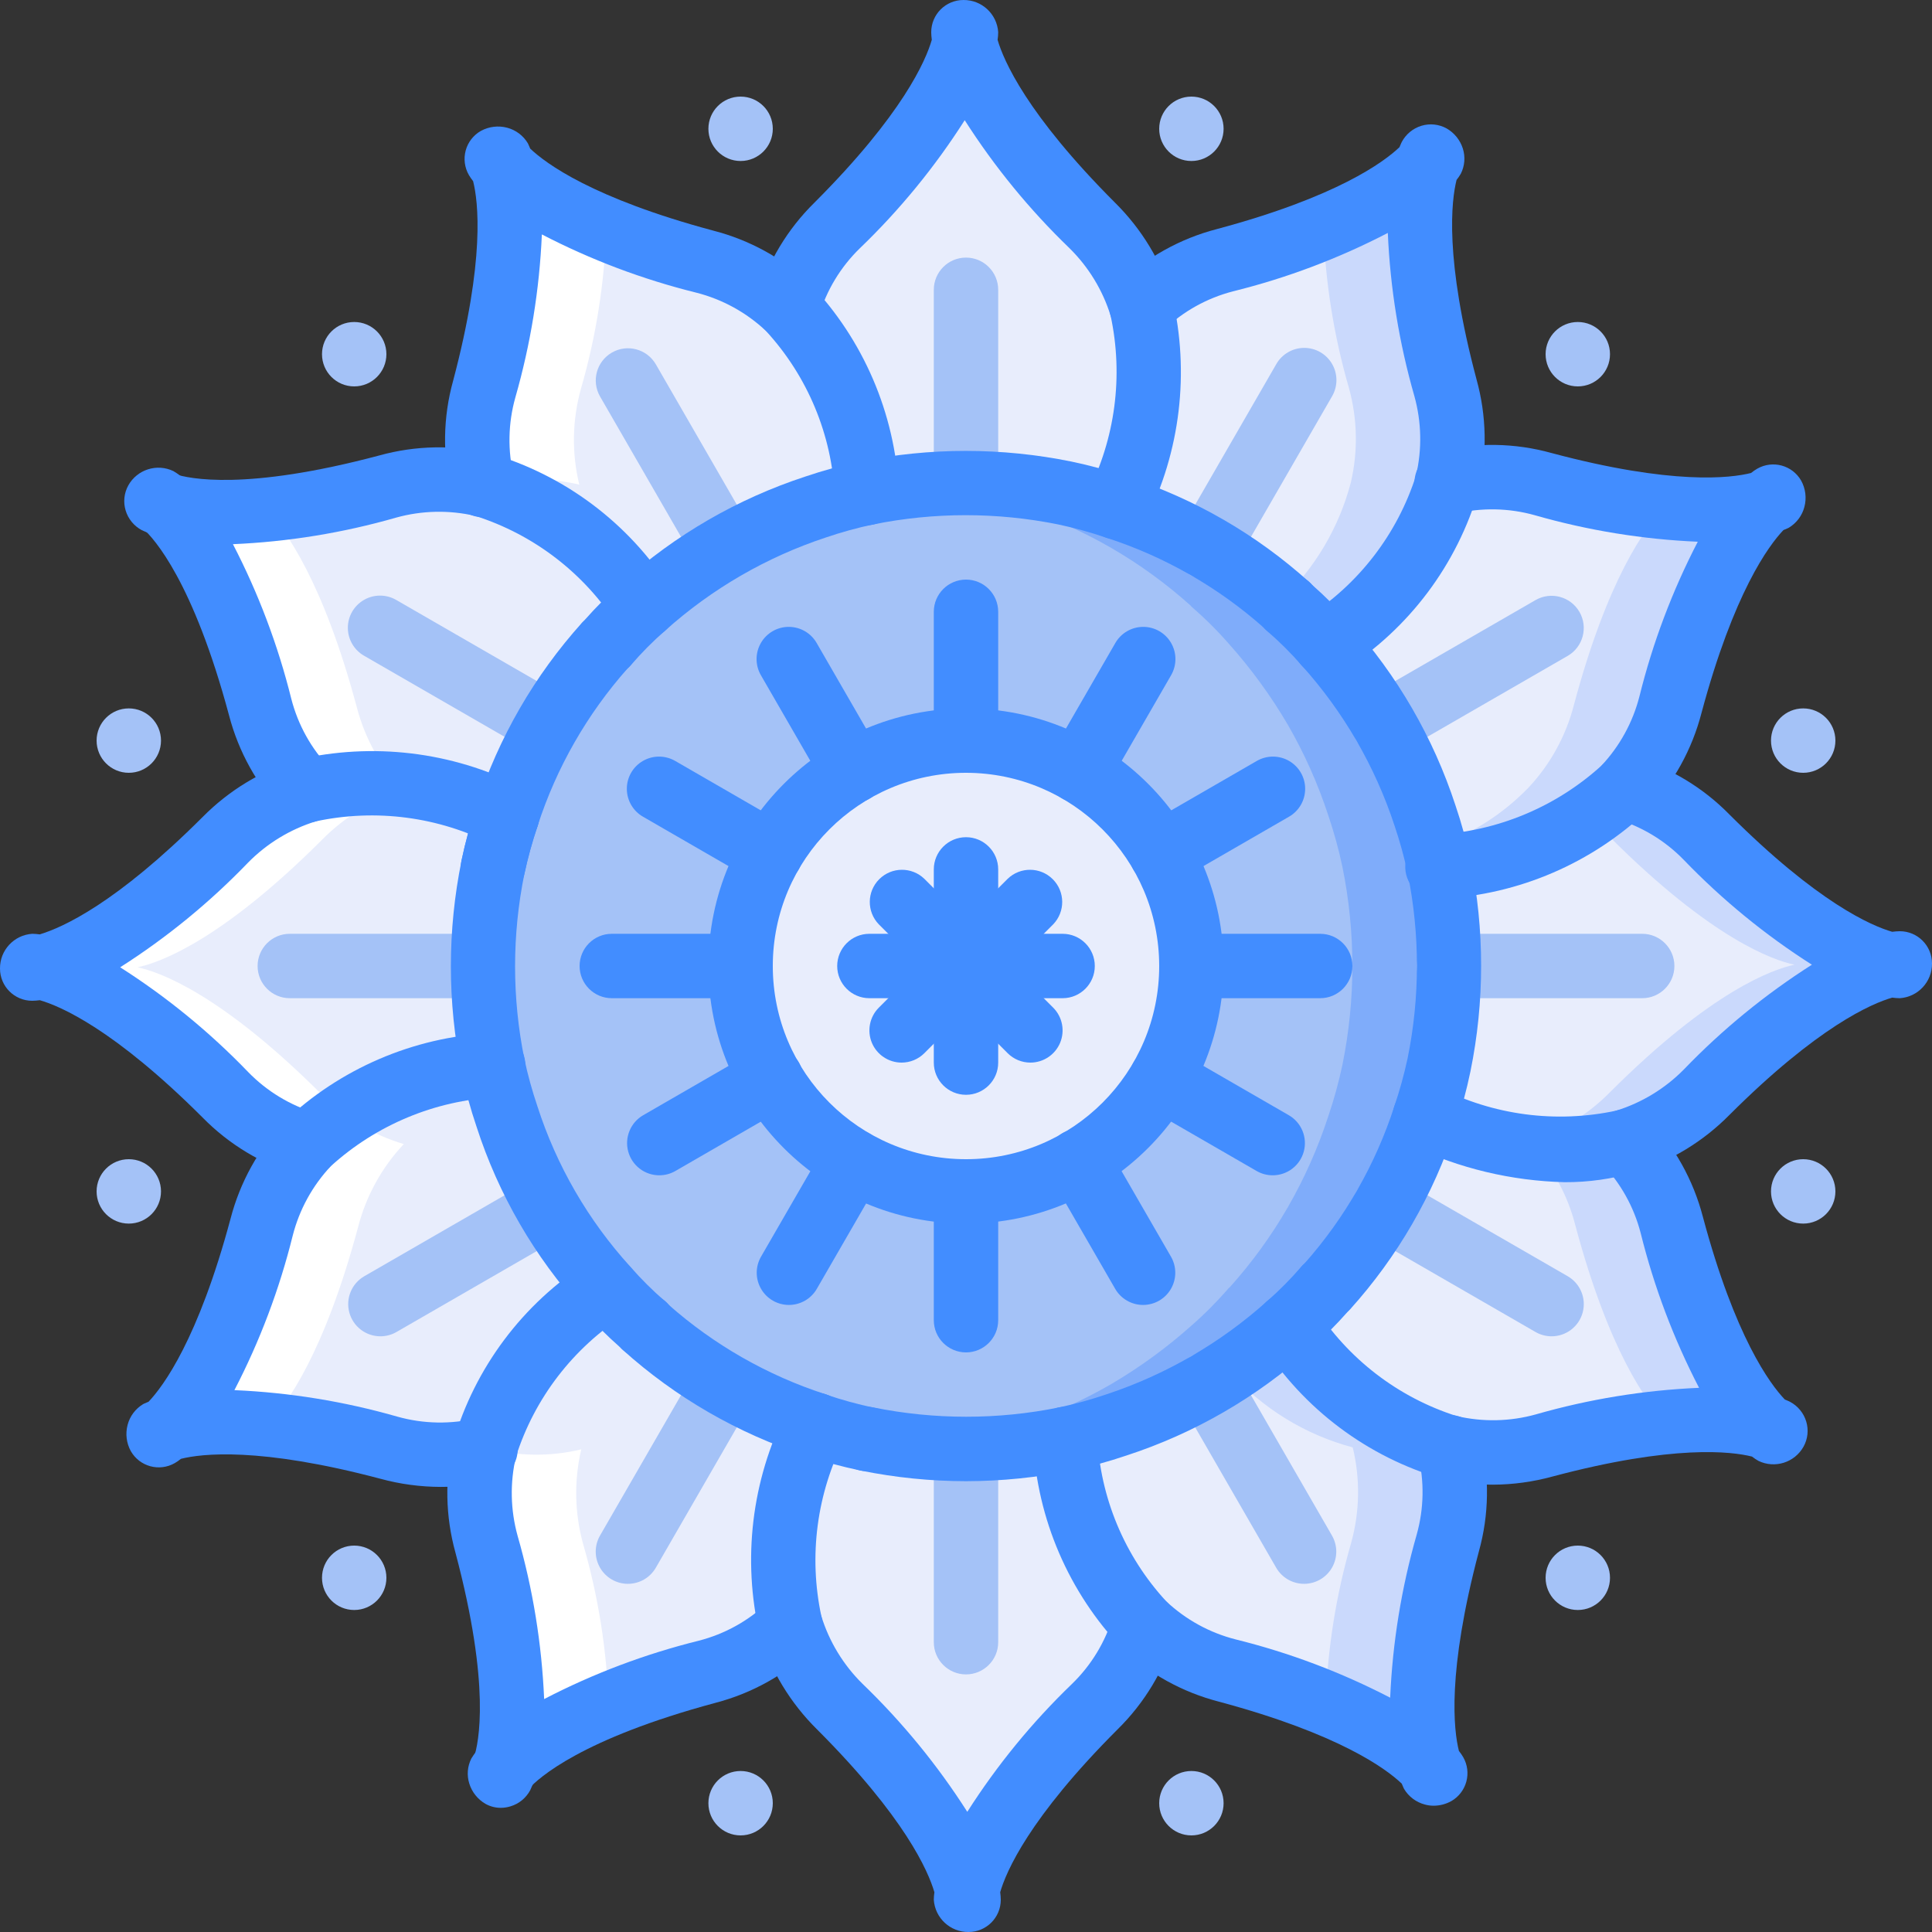 <?xml version="1.0" encoding="UTF-8"?>
<svg xmlns="http://www.w3.org/2000/svg" xmlns:xlink="http://www.w3.org/1999/xlink" width="512" height="512" viewBox="0 0 60 60" version="1.1"><rect x="0" y="0" width="60" height="60" fill="#333333" stroke="none"/><!-- Generator: Sketch 51.3 (57544) - http://www.bohemiancoding.com/sketch --><title>016 - Chakra</title><desc>Created with Sketch.</desc><defs/><g id="Page-1" stroke="none" stroke-width="1" fill="none" fill-rule="evenodd"><g id="016---Chakra" fill-rule="nonzero"><path d="M34.67,15.75 C34.146,15.572 33.612,15.425 33.07,15.31 C31.041,14.897 28.949,14.897 26.92,15.31 C26.806,13.159 25.939,11.116 24.47,9.54 C24.755,8.577 25.281,7.702 26,7 C29.15,3.85 29.82,1.94 29.96,1.27 C30.1,1.94 30.77,3.85 33.92,7 C34.631,7.7 35.157,8.566 35.45,9.52 C35.929,11.624 35.653,13.829 34.67,15.75 Z" id="Shape" fill="#E8EDFC"/><path d="M26.92,15.31 C26.378,15.425 25.844,15.572 25.32,15.75 C24.339,16.071 23.394,16.493 22.5,17.01 C21.605,17.535 20.764,18.148 19.99,18.84 C18.829,17.021 17.055,15.677 14.99,15.05 C14.752,14.072 14.77,13.049 15.04,12.08 C16.18,7.8 15.82,5.82 15.6,5.15 C16.06,5.66 17.6,6.97 21.89,8.12 C22.856,8.368 23.744,8.857 24.47,9.54 C25.939,11.116 26.806,13.159 26.92,15.31 Z" id="Shape" fill="#E8EDFC"/><path d="M19.99,18.84 C19.576,19.202 19.189,19.593 18.83,20.01 L18.82,20.01 C17.435,21.548 16.389,23.361 15.75,25.33 C13.829,24.347 11.624,24.071 9.52,24.55 C8.827,23.824 8.331,22.932 8.08,21.96 C6.93,17.67 5.62,16.13 5.11,15.67 C5.78,15.89 7.76,16.25 12.04,15.11 C13.003,14.842 14.017,14.821 14.99,15.05 C17.055,15.677 18.829,17.021 19.99,18.84 Z" id="Shape" fill="#E8EDFC"/><path d="M15.31,26.93 C14.897,28.959 14.897,31.051 15.31,33.08 C13.159,33.194 11.116,34.061 9.54,35.53 C8.577,35.245 7.702,34.719 7,34 C3.85,30.85 1.94,30.18 1.27,30.04 C1.94,29.9 3.85,29.23 7,26.08 C7.7,25.369 8.566,24.843 9.52,24.55 C11.624,24.071 13.829,24.347 15.75,25.33 C15.572,25.854 15.425,26.388 15.31,26.93 Z" id="Shape" fill="#E8EDFC"/><path d="M18.84,40.01 C17.021,41.171 15.677,42.945 15.05,45.01 C14.072,45.248 13.049,45.23 12.08,44.96 C7.8,43.82 5.82,44.18 5.15,44.4 C5.66,43.94 6.97,42.4 8.12,38.11 C8.368,37.144 8.857,36.256 9.54,35.53 C11.116,34.061 13.159,33.194 15.31,33.08 C15.425,33.622 15.572,34.156 15.75,34.68 C16.067,35.663 16.489,36.608 17.01,37.5 C17.529,38.4 18.142,39.241 18.84,40.01 Z" id="Shape" fill="#E8EDFC"/><path d="M24.55,50.48 C23.824,51.173 22.932,51.669 21.96,51.92 C17.67,53.07 16.13,54.38 15.67,54.89 C15.89,54.22 16.25,52.24 15.11,47.96 C14.842,46.997 14.821,45.983 15.05,45.01 C15.677,42.945 17.021,41.171 18.84,40.01 C19.202,40.424 19.593,40.811 20.01,41.17 L20.01,41.18 C21.548,42.565 23.361,43.611 25.33,44.25 C24.347,46.171 24.071,48.376 24.55,50.48 Z" id="Shape" fill="#E8EDFC"/><path d="M35.53,50.46 C35.245,51.423 34.719,52.298 34,53 C30.85,56.15 30.18,58.06 30.04,58.73 C29.9,58.06 29.23,56.15 26.08,53 C25.369,52.3 24.843,51.434 24.55,50.48 C24.071,48.376 24.347,46.171 25.33,44.25 C25.854,44.428 26.388,44.575 26.93,44.69 C28.959,45.103 31.051,45.103 33.08,44.69 C33.194,46.841 34.061,48.884 35.53,50.46 Z" id="Shape" fill="#E8EDFC"/><path d="M44.96,47.92 C43.82,52.2 44.18,54.18 44.4,54.85 C43.477,53.974 42.375,53.309 41.17,52.9 C40.174,52.492 39.152,52.152 38.11,51.88 C37.144,51.632 36.256,51.143 35.53,50.46 C34.061,48.884 33.194,46.841 33.08,44.69 C33.622,44.575 34.156,44.428 34.68,44.25 C35.661,43.929 36.606,43.507 37.5,42.99 C37.72,42.86 37.95,42.72 38.16,42.58 L38.17,42.58 C38.817,42.152 39.432,41.677 40.01,41.16 C41.171,42.979 42.945,44.323 45.01,44.95 C45.248,45.928 45.23,46.951 44.96,47.92 Z" id="Shape" fill="#CAD9FC"/><path d="M54.89,44.33 C53.862,44.063 52.79,44.009 51.74,44.17 C51.64,44.18 51.53,44.19 51.42,44.21 L51.41,44.21 C50.245,44.353 49.092,44.58 47.96,44.89 C46.997,45.158 45.983,45.179 45.01,44.95 C44.962,44.941 44.915,44.928 44.87,44.91 C42.866,44.258 41.149,42.933 40.01,41.16 C40.424,40.798 40.811,40.407 41.17,39.99 L41.18,39.99 C41.868,39.225 42.475,38.391 42.99,37.5 C43.349,36.873 43.663,36.221 43.93,35.55 C44.05,35.26 44.15,34.97 44.25,34.67 C45.135,35.085 46.069,35.384 47.03,35.56 C47.237,35.609 47.448,35.643 47.66,35.66 C48.604,35.783 49.564,35.712 50.48,35.45 C51.173,36.176 51.669,37.068 51.92,38.04 C53.07,42.33 54.38,43.87 54.89,44.33 Z" id="Shape" fill="#CAD9FC"/><path d="M58.73,29.96 C58.06,30.1 56.15,30.77 53,33.92 C52.3,34.631 51.434,35.157 50.48,35.45 C49.356,35.765 48.172,35.802 47.03,35.56 C46.069,35.384 45.135,35.085 44.25,34.67 C44.428,34.146 44.575,33.612 44.69,33.07 C45.103,31.041 45.103,28.949 44.69,26.92 C46.337,26.798 47.932,26.284 49.34,25.42 C49.747,25.145 50.123,24.827 50.46,24.47 C51.423,24.755 52.298,25.281 53,26 C56.15,29.15 58.06,29.82 58.73,29.96 Z" id="Shape" fill="#CAD9FC"/><path d="M54.85,15.6 C54.34,16.06 53.03,17.6 51.88,21.89 C51.632,22.856 51.143,23.744 50.46,24.47 C48.884,25.939 46.841,26.806 44.69,26.92 C44.64,26.71 44.6,26.51 44.54,26.31 C44.46,25.975 44.363,25.645 44.25,25.32 C43.929,24.339 43.507,23.394 42.99,22.5 C42.465,21.605 41.852,20.764 41.16,19.99 C42.962,18.835 44.3,17.083 44.94,15.04 C44.94,15.02 44.95,15.01 44.95,14.99 C45.928,14.752 46.951,14.77 47.92,15.04 C49.052,15.35 50.205,15.577 51.37,15.72 L51.38,15.72 C51.49,15.74 51.6,15.75 51.7,15.76 C52.75,15.921 53.822,15.867 54.85,15.6 Z" id="Shape" fill="#CAD9FC"/><path d="M44.95,14.99 C44.323,17.055 42.979,18.829 41.16,19.99 C40.798,19.576 40.407,19.189 39.99,18.83 L39.99,18.82 C39.92,18.76 39.86,18.7 39.79,18.64 C39.076,18.031 38.309,17.486 37.5,17.01 C36.603,16.493 35.654,16.071 34.67,15.75 C35.653,13.829 35.929,11.624 35.45,9.52 C36.176,8.827 37.068,8.331 38.04,8.08 C39.082,7.808 40.104,7.468 41.1,7.06 C42.305,6.651 43.407,5.986 44.33,5.11 C44.11,5.78 43.75,7.76 44.89,12.04 C45.158,13.003 45.179,14.017 44.95,14.99 Z" id="Shape" fill="#CAD9FC"/><path d="M41.96,47.92 C41.491,49.541 41.225,51.214 41.17,52.9 C40.174,52.492 39.152,52.152 38.11,51.88 C37.144,51.632 36.256,51.143 35.53,50.46 C34.061,48.884 33.194,46.841 33.08,44.69 C33.622,44.575 34.156,44.428 34.68,44.25 C35.661,43.929 36.606,43.507 37.5,42.99 C37.72,42.86 37.95,42.72 38.16,42.58 L38.17,42.58 C39.189,43.73 40.525,44.555 42.01,44.95 C42.248,45.928 42.23,46.951 41.96,47.92 Z" id="Shape" fill="#E8EDFC"/><path d="M51.89,44.33 C51.736,44.28 51.579,44.24 51.42,44.21 L51.41,44.21 C50.45,44.03 48.49,43.95 44.96,44.89 C44.931,44.901 44.901,44.908 44.87,44.91 C42.866,44.258 41.149,42.933 40.01,41.16 C40.424,40.798 40.811,40.407 41.17,39.99 L41.18,39.99 C41.868,39.225 42.475,38.391 42.99,37.5 C43.349,36.873 43.663,36.221 43.93,35.55 C44.951,35.769 46.007,35.772 47.03,35.56 C47.18,35.53 47.33,35.49 47.48,35.45 C47.54,35.52 47.61,35.59 47.66,35.66 C48.262,36.343 48.694,37.158 48.92,38.04 C49.96,41.93 51.13,43.56 51.74,44.17 C51.785,44.228 51.835,44.281 51.89,44.33 Z" id="Shape" fill="#E8EDFC"/><path d="M55.73,29.96 C55.06,30.1 53.15,30.77 50,33.92 C49.3,34.631 48.434,35.157 47.48,35.45 C47.33,35.49 47.18,35.53 47.03,35.56 C46.069,35.384 45.135,35.085 44.25,34.67 C44.428,34.146 44.575,33.612 44.69,33.07 C45.103,31.041 45.103,28.949 44.69,26.92 C46.337,26.798 47.932,26.284 49.34,25.42 C49.572,25.599 49.793,25.793 50,26 C53.15,29.15 55.06,29.82 55.73,29.96 Z" id="Shape" fill="#E8EDFC"/><path d="M51.85,15.6 C51.795,15.649 51.745,15.702 51.7,15.76 C51.09,16.37 49.92,18 48.88,21.89 C48.632,22.856 48.143,23.744 47.46,24.47 C46.646,25.306 45.645,25.937 44.54,26.31 C44.46,25.975 44.363,25.645 44.25,25.32 C43.929,24.339 43.507,23.394 42.99,22.5 C42.465,21.605 41.852,20.764 41.16,19.99 C42.962,18.835 44.3,17.083 44.94,15.04 C48.46,15.98 50.42,15.9 51.37,15.72 L51.38,15.72 C51.539,15.69 51.696,15.65 51.85,15.6 Z" id="Shape" fill="#E8EDFC"/><path d="M41.95,14.99 C41.583,16.384 40.835,17.648 39.79,18.64 C39.076,18.031 38.309,17.486 37.5,17.01 C36.603,16.493 35.654,16.071 34.67,15.75 C35.653,13.829 35.929,11.624 35.45,9.52 C36.176,8.827 37.068,8.331 38.04,8.08 C39.082,7.808 40.104,7.468 41.1,7.06 C41.155,8.746 41.421,10.419 41.89,12.04 C42.158,13.003 42.179,14.017 41.95,14.99 Z" id="Shape" fill="#E8EDFC"/><path d="M45,30 C44.999,31.031 44.895,32.06 44.69,33.07 C44.575,33.612 44.428,34.146 44.25,34.67 C43.929,35.654 43.507,36.603 42.99,37.5 C42.475,38.391 41.868,39.225 41.18,39.99 L41.17,39.99 C40.811,40.407 40.424,40.798 40.01,41.16 C39.236,41.852 38.395,42.465 37.5,42.99 C36.606,43.507 35.661,43.929 34.68,44.25 C34.156,44.428 33.622,44.575 33.08,44.69 C32.066,44.896 31.034,44.999 30,45 C29.5,45 29,44.97 28.51,44.93 C27.98,44.87 27.45,44.79 26.93,44.69 C26.388,44.575 25.854,44.428 25.33,44.25 C23.361,43.611 21.548,42.565 20.01,41.18 L20.01,41.17 C19.593,40.811 19.202,40.424 18.84,40.01 C18.142,39.241 17.529,38.4 17.01,37.5 C16.489,36.608 16.067,35.663 15.75,34.68 C15.572,34.156 15.425,33.622 15.31,33.08 C14.897,31.051 14.897,28.959 15.31,26.93 C15.425,26.388 15.572,25.854 15.75,25.33 C16.389,23.361 17.435,21.548 18.82,20.01 L18.83,20.01 C19.189,19.593 19.576,19.202 19.99,18.84 C20.764,18.148 21.605,17.535 22.5,17.01 C23.394,16.493 24.339,16.071 25.32,15.75 C25.844,15.572 26.378,15.425 26.92,15.31 C27.44,15.21 27.97,15.13 28.5,15.08 C28.998,15.028 29.499,15.001 30,15 C31.031,15.001 32.06,15.105 33.07,15.31 C33.612,15.425 34.146,15.572 34.67,15.75 C35.654,16.071 36.603,16.493 37.5,17.01 C38.391,17.525 39.225,18.132 39.99,18.82 L39.99,18.83 C40.407,19.189 40.798,19.576 41.16,19.99 C41.852,20.764 42.465,21.605 42.99,22.5 C43.507,23.394 43.929,24.339 44.25,25.32 C44.428,25.844 44.575,26.378 44.69,26.92 C44.896,27.934 44.999,28.966 45,30 Z" id="Shape" fill="#7FACFA"/><path d="M42,30 C41.999,31.031 41.895,32.06 41.69,33.07 C41.575,33.612 41.428,34.146 41.25,34.67 C40.929,35.654 40.507,36.603 39.99,37.5 C39.475,38.391 38.868,39.225 38.18,39.99 L38.17,39.99 C37.811,40.407 37.424,40.798 37.01,41.16 C36.236,41.852 35.395,42.465 34.5,42.99 C33.606,43.507 32.661,43.929 31.68,44.25 C31.156,44.428 30.622,44.575 30.08,44.69 C29.57,44.79 29.04,44.87 28.51,44.93 C27.98,44.87 27.45,44.79 26.93,44.69 C26.388,44.575 25.854,44.428 25.33,44.25 C23.361,43.611 21.548,42.565 20.01,41.18 L20.01,41.17 C19.593,40.811 19.202,40.424 18.84,40.01 C18.142,39.241 17.529,38.4 17.01,37.5 C16.489,36.608 16.067,35.663 15.75,34.68 C15.572,34.156 15.425,33.622 15.31,33.08 C14.897,31.051 14.897,28.959 15.31,26.93 C15.425,26.388 15.572,25.854 15.75,25.33 C16.389,23.361 17.435,21.548 18.82,20.01 L18.83,20.01 C19.189,19.593 19.576,19.202 19.99,18.84 C20.764,18.148 21.605,17.535 22.5,17.01 C23.394,16.493 24.339,16.071 25.32,15.75 C25.844,15.572 26.378,15.425 26.92,15.31 C27.44,15.21 27.97,15.13 28.5,15.08 C29.03,15.13 29.56,15.21 30.07,15.31 C30.612,15.425 31.146,15.572 31.67,15.75 C32.654,16.071 33.603,16.493 34.5,17.01 C35.391,17.525 36.225,18.132 36.99,18.82 L36.99,18.83 C37.407,19.189 37.798,19.576 38.16,19.99 C38.852,20.764 39.465,21.605 39.99,22.5 C40.507,23.394 40.929,24.339 41.25,25.32 C41.428,25.844 41.575,26.378 41.69,26.92 C41.896,27.934 41.999,28.966 42,30 Z" id="Shape" fill="#A4C2F7"/><circle id="Oval" fill="#E8EDFC" cx="30" cy="30" r="7"/><path d="M18.9,52.933 C18.846,51.249 18.581,49.578 18.112,47.96 C17.844,46.997 17.823,45.983 18.052,45.01 C17.074,45.248 16.051,45.23 15.082,44.96 C11.556,44.021 9.608,44.102 8.65,44.281 C9.809,44.425 10.956,44.652 12.082,44.96 C13.051,45.23 14.074,45.248 15.052,45.01 C14.823,45.983 14.844,46.997 15.112,47.96 C16.252,52.24 15.892,54.22 15.672,54.89 C16.595,54.013 17.696,53.346 18.9,52.933 Z" id="Shape" fill="#FFFFFF"/><path d="M5.15,44.4 C6.183,44.136 7.259,44.082 8.313,44.24 C8.903,43.628 10.076,42.004 11.12,38.11 C11.368,37.144 11.857,36.256 12.54,35.53 C11.577,35.245 10.702,34.719 10,34 C6.85,30.85 4.94,30.18 4.27,30.04 C4.94,29.9 6.85,29.23 10,26.08 C10.7,25.369 11.566,24.843 12.52,24.55 C11.827,23.824 11.331,22.932 11.08,21.96 C10.036,18.066 8.863,16.442 8.273,15.83 C7.219,15.988 6.143,15.934 5.11,15.67 C5.62,16.13 6.93,17.67 8.08,21.96 C8.331,22.932 8.827,23.824 9.52,24.55 C8.566,24.843 7.7,25.369 7,26.08 C3.85,29.23 1.94,29.9 1.27,30.04 C1.94,30.18 3.85,30.85 7,34 C7.702,34.719 8.577,35.245 9.54,35.53 C8.857,36.256 8.368,37.144 8.12,38.11 C6.97,42.4 5.66,43.94 5.15,44.4 Z" id="Shape" fill="#FFFFFF"/><path d="M12.04,15.11 C10.914,15.418 9.767,15.645 8.608,15.788 C9.566,15.968 11.514,16.049 15.04,15.11 C16.003,14.842 17.017,14.821 17.99,15.05 C17.752,14.072 17.77,13.049 18.04,12.08 C18.509,10.462 18.774,8.791 18.828,7.107 C17.624,6.694 16.523,6.027 15.6,5.15 C15.82,5.82 16.18,7.8 15.04,12.08 C14.77,13.049 14.752,14.072 14.99,15.05 C14.017,14.821 13.003,14.842 12.04,15.11 Z" id="Shape" fill="#FFFFFF"/><path d="M30,16 C29.448,16 29,15.552 29,15 L29,9 C29,8.448 29.448,8 30,8 C30.552,8 31,8.448 31,9 L31,15 C31,15.552 30.552,16 30,16 Z" id="Shape" fill="#A4C2F7"/><path d="M22.5,18.01 C22.142,18.01 21.812,17.82 21.633,17.51 L18.633,12.31 C18.361,11.832 18.526,11.225 19.002,10.95 C19.478,10.675 20.087,10.836 20.365,11.31 L23.365,16.51 C23.544,16.819 23.544,17.2 23.365,17.51 C23.187,17.819 22.857,18.01 22.5,18.01 Z" id="Shape" fill="#A4C2F7"/><path d="M17.009,23.5 C16.833,23.5 16.661,23.454 16.509,23.366 L11.309,20.366 C10.997,20.189 10.804,19.858 10.803,19.499 C10.802,19.14 10.994,18.808 11.305,18.63 C11.616,18.451 11.999,18.453 12.309,18.634 L17.509,21.634 C17.901,21.86 18.092,22.322 17.975,22.759 C17.858,23.196 17.462,23.5 17.009,23.5 Z" id="Shape" fill="#A4C2F7"/><path d="M15,31 L9,31 C8.448,31 8,30.552 8,30 C8,29.448 8.448,29 9,29 L15,29 C15.552,29 16,29.448 16,30 C16,30.552 15.552,31 15,31 Z" id="Shape" fill="#A4C2F7"/><path d="M11.814,41.5 C11.361,41.5 10.965,41.196 10.848,40.759 C10.731,40.322 10.922,39.86 11.314,39.634 L16.514,36.634 C16.824,36.453 17.207,36.451 17.518,36.63 C17.829,36.808 18.021,37.14 18.02,37.499 C18.019,37.858 17.826,38.189 17.514,38.366 L12.314,41.366 C12.162,41.454 11.99,41.5 11.814,41.5 Z" id="Shape" fill="#A4C2F7"/><path d="M19.5,49.187 C19.143,49.187 18.813,48.996 18.635,48.687 C18.456,48.377 18.456,47.996 18.635,47.687 L21.635,42.487 C21.913,42.013 22.522,41.852 22.998,42.127 C23.474,42.402 23.639,43.009 23.367,43.487 L20.367,48.687 C20.188,48.997 19.858,49.187 19.5,49.187 Z" id="Shape" fill="#A4C2F7"/><path d="M30,52 C29.448,52 29,51.552 29,51 L29,45 C29,44.448 29.448,44 30,44 C30.552,44 31,44.448 31,45 L31,51 C31,51.552 30.552,52 30,52 Z" id="Shape" fill="#A4C2F7"/><path d="M40.5,49.187 C40.142,49.187 39.812,48.997 39.633,48.687 L36.633,43.487 C36.452,43.177 36.45,42.794 36.629,42.483 C36.807,42.172 37.139,41.98 37.498,41.981 C37.857,41.982 38.188,42.175 38.365,42.487 L41.365,47.687 C41.544,47.996 41.544,48.377 41.365,48.687 C41.187,48.996 40.857,49.187 40.5,49.187 Z" id="Shape" fill="#A4C2F7"/><path d="M48.186,41.5 C48.01,41.5 47.838,41.454 47.686,41.366 L42.486,38.366 C42.012,38.088 41.851,37.479 42.126,37.003 C42.401,36.527 43.008,36.362 43.486,36.634 L48.686,39.634 C49.078,39.86 49.269,40.322 49.152,40.759 C49.035,41.196 48.639,41.5 48.186,41.5 Z" id="Shape" fill="#A4C2F7"/><path d="M51,31 L45,31 C44.448,31 44,30.552 44,30 C44,29.448 44.448,29 45,29 L51,29 C51.552,29 52,29.448 52,30 C52,30.552 51.552,31 51,31 Z" id="Shape" fill="#A4C2F7"/><path d="M42.991,23.5 C42.538,23.5 42.142,23.196 42.025,22.759 C41.908,22.322 42.099,21.86 42.491,21.634 L47.691,18.634 C48.169,18.362 48.776,18.527 49.051,19.003 C49.326,19.479 49.165,20.088 48.691,20.366 L43.491,23.366 C43.339,23.454 43.167,23.5 42.991,23.5 Z" id="Shape" fill="#A4C2F7"/><path d="M37.5,18.01 C37.143,18.01 36.813,17.819 36.635,17.51 C36.456,17.2 36.456,16.819 36.635,16.51 L39.635,11.31 C39.812,10.998 40.143,10.805 40.502,10.804 C40.861,10.803 41.193,10.995 41.371,11.306 C41.55,11.617 41.548,12 41.367,12.31 L38.367,17.51 C38.188,17.82 37.858,18.01 37.5,18.01 Z" id="Shape" fill="#A4C2F7"/><path d="M30,46 C28.902,45.999 27.807,45.888 26.731,45.67 C26.381,45.599 26.095,45.347 25.981,45.009 C25.717,45.236 25.354,45.309 25.023,45.202 C22.92,44.519 20.984,43.402 19.341,41.923 C19.315,41.9 19.289,41.875 19.266,41.849 C18.848,41.482 18.455,41.088 18.089,40.67 C16.601,39.032 15.479,37.095 14.799,34.989 C14.61,34.432 14.455,33.864 14.333,33.289 C13.892,31.125 13.892,28.893 14.333,26.729 C14.456,26.144 14.613,25.566 14.805,25 C15.488,22.904 16.602,20.975 18.077,19.337 C18.101,19.312 18.125,19.288 18.149,19.265 C18.517,18.847 18.912,18.453 19.33,18.085 C20.974,16.607 22.909,15.488 25.01,14.8 C25.567,14.611 26.135,14.455 26.71,14.334 C28.875,13.893 31.108,13.893 33.273,14.334 C33.858,14.456 34.434,14.614 35,14.805 C37.096,15.486 39.025,16.601 40.661,18.077 C40.687,18.1 40.713,18.125 40.736,18.151 C41.154,18.518 41.547,18.912 41.913,19.33 C43.393,20.973 44.512,22.908 45.2,25.009 C45.389,25.566 45.545,26.134 45.667,26.709 C46.108,28.873 46.108,31.105 45.667,33.269 C45.546,33.855 45.39,34.433 45.2,35 C44.519,37.096 43.404,39.026 41.928,40.663 C41.904,40.688 41.88,40.712 41.856,40.735 C41.488,41.153 41.093,41.547 40.675,41.915 C39.029,43.394 37.093,44.513 34.99,45.2 C34.433,45.389 33.865,45.545 33.29,45.666 C32.207,45.886 31.105,45.998 30,46 Z M26.929,43.69 C26.996,43.69 27.063,43.696 27.129,43.71 C29.028,44.094 30.984,44.094 32.883,43.71 C33.381,43.604 33.871,43.469 34.353,43.305 C36.198,42.696 37.897,41.712 39.344,40.415 C39.725,40.082 40.082,39.722 40.412,39.339 C40.443,39.303 40.476,39.27 40.512,39.239 C41.769,37.822 42.718,36.161 43.302,34.359 C43.469,33.867 43.607,33.367 43.716,32.859 C44.1,30.965 44.1,29.014 43.716,27.12 C43.61,26.622 43.474,26.131 43.311,25.649 C42.706,23.803 41.722,22.103 40.421,20.66 C40.088,20.279 39.729,19.922 39.346,19.592 C39.31,19.561 39.277,19.528 39.246,19.492 C37.827,18.234 36.163,17.283 34.359,16.7 C33.868,16.532 33.367,16.394 32.859,16.286 C30.965,15.904 29.015,15.904 27.121,16.286 C26.623,16.392 26.133,16.527 25.651,16.691 C23.806,17.3 22.107,18.284 20.66,19.581 C20.279,19.914 19.922,20.274 19.592,20.657 C19.561,20.693 19.528,20.726 19.492,20.757 C18.235,22.173 17.284,23.835 16.7,25.636 C16.532,26.13 16.393,26.634 16.284,27.144 C15.9,29.038 15.9,30.989 16.284,32.883 C16.39,33.381 16.526,33.872 16.689,34.354 C17.284,36.202 18.268,37.901 19.574,39.337 C19.908,39.72 20.269,40.079 20.654,40.411 C20.69,40.442 20.723,40.475 20.754,40.511 C22.172,41.767 23.835,42.716 25.637,43.3 C25.939,43.397 26.177,43.632 26.278,43.933 C26.459,43.777 26.69,43.691 26.929,43.69 Z" id="Shape" fill="#428DFF"/><path d="M34.669,16.75 C34.328,16.75 34.011,16.576 33.827,16.289 C33.644,16.001 33.619,15.64 33.762,15.331 C34.635,13.629 34.893,11.677 34.492,9.807 C34.246,9.012 33.806,8.291 33.213,7.707 C31.976,6.515 30.884,5.181 29.96,3.733 C29.037,5.182 27.945,6.516 26.707,7.707 C26.106,8.29 25.666,9.018 25.43,9.821 C25.33,10.164 25.054,10.427 24.707,10.512 C24.359,10.596 23.993,10.489 23.747,10.231 C23.5,9.972 23.41,9.602 23.51,9.259 C23.843,8.135 24.457,7.115 25.293,6.293 C28.041,3.545 28.755,1.872 28.938,1.236 C28.927,1.158 28.921,1.079 28.92,1 C28.92,0.448 29.368,7.58575603e-16 29.92,6.57121384e-16 C30.488,-0.006 30.962,0.433 31,1 C30.999,1.079 30.993,1.158 30.981,1.236 C31.165,1.872 31.881,3.545 34.627,6.293 C35.453,7.109 36.064,8.117 36.406,9.226 C36.951,11.566 36.658,14.023 35.578,16.169 C35.414,16.524 35.059,16.75 34.669,16.75 Z" id="Shape" fill="#428DFF"/><path d="M26.919,16.31 C26.406,16.309 25.976,15.921 25.925,15.41 C25.838,13.5 25.08,11.682 23.785,10.275 C23.178,9.704 22.436,9.296 21.628,9.09 C19.962,8.678 18.351,8.07 16.828,7.28 C16.754,8.994 16.477,10.693 16.005,12.342 C15.778,13.148 15.762,14 15.959,14.814 C16.048,15.162 15.944,15.53 15.686,15.78 C15.428,16.03 15.056,16.122 14.711,16.022 C14.367,15.922 14.102,15.645 14.018,15.296 C13.739,14.154 13.757,12.959 14.072,11.826 C15.072,8.054 14.852,6.255 14.693,5.626 C14.644,5.565 14.6,5.5 14.56,5.433 C14.428,5.202 14.393,4.929 14.463,4.672 C14.533,4.416 14.702,4.197 14.933,4.066 C15.182,3.93 15.474,3.894 15.748,3.966 C16.018,4.037 16.25,4.21 16.393,4.45 C16.393,4.45 16.421,4.504 16.466,4.615 C16.947,5.074 18.406,6.158 22.146,7.161 C23.274,7.45 24.311,8.019 25.16,8.816 C26.811,10.553 27.788,12.823 27.915,15.216 C27.94,15.48 27.86,15.743 27.691,15.948 C27.522,16.153 27.279,16.282 27.015,16.307 C26.982,16.309 26.95,16.31 26.919,16.31 Z" id="Shape" fill="#428DFF"/><path d="M18.83,21.01 L18.82,21.01 C18.269,21.007 17.824,20.559 17.825,20.008 C17.826,19.456 18.274,19.01 18.825,19.01 C19.376,19.01 19.824,19.456 19.825,20.008 C19.826,20.559 19.381,21.007 18.83,21.01 Z" id="Shape" fill="#428DFF"/><path d="M5.1,16.67 C4.987,16.67 4.874,16.651 4.767,16.613 C4.642,16.571 4.52,16.521 4.402,16.464 C4.161,16.335 3.981,16.116 3.902,15.854 C3.823,15.593 3.853,15.311 3.986,15.072 C4.263,14.579 4.876,14.386 5.386,14.631 C5.531,14.717 5.665,14.82 5.786,14.938 C6.087,15.219 6.186,15.655 6.034,16.038 C5.883,16.421 5.512,16.672 5.1,16.67 Z" id="Shape" fill="#428DFF"/><path d="M15.311,27.93 C15.239,27.93 15.167,27.923 15.097,27.907 C14.557,27.789 14.215,27.257 14.333,26.717 C14.456,26.136 14.614,25.562 14.805,25 C14.988,24.482 15.555,24.209 16.075,24.388 C16.594,24.568 16.871,25.133 16.695,25.654 C16.53,26.141 16.393,26.638 16.286,27.141 C16.187,27.6 15.781,27.929 15.311,27.93 Z" id="Shape" fill="#428DFF"/><path d="M9.52,25.55 C9.246,25.55 8.985,25.438 8.796,25.24 C7.989,24.392 7.41,23.352 7.114,22.219 C6,18.064 4.786,16.724 4.44,16.413 C4.088,16.097 4.006,15.577 4.244,15.167 C4.481,14.758 4.974,14.571 5.423,14.72 C5.863,14.866 7.623,15.251 11.782,14.144 C12.904,13.833 14.087,13.81 15.22,14.077 C17.529,14.75 19.516,16.239 20.81,18.266 C21.127,18.719 21.017,19.342 20.564,19.66 C20.112,19.977 19.488,19.867 19.171,19.414 C18.144,17.804 16.585,16.604 14.765,16.024 C13.953,15.834 13.106,15.852 12.302,16.075 C10.651,16.549 8.95,16.826 7.234,16.9 C8.024,18.423 8.632,20.035 9.046,21.7 C9.254,22.511 9.667,23.254 10.246,23.858 C10.524,24.148 10.601,24.575 10.443,24.944 C10.285,25.313 9.921,25.552 9.52,25.55 Z" id="Shape" fill="#428DFF"/><path d="M9.54,36.53 C9.445,36.53 9.351,36.516 9.26,36.49 C8.135,36.158 7.114,35.544 6.293,34.707 C3.546,31.961 1.873,31.246 1.236,31.062 C1.158,31.073 1.079,31.079 1,31.08 C0.448,31.08 8.06280498e-16,30.632 7.38639835e-16,30.08 C-0.006,29.512 0.433,29.038 1,29 C1.079,29.001 1.157,29.007 1.235,29.018 C1.947,28.802 3.606,28.059 6.293,25.373 C7.109,24.547 8.117,23.935 9.227,23.594 C11.567,23.049 14.023,23.342 16.169,24.422 C16.493,24.572 16.713,24.883 16.746,25.239 C16.778,25.595 16.619,25.941 16.327,26.147 C16.035,26.353 15.655,26.388 15.331,26.238 C13.629,25.365 11.677,25.107 9.806,25.508 C9.011,25.755 8.29,26.194 7.706,26.787 C6.515,28.025 5.181,29.117 3.732,30.04 C5.181,30.963 6.515,32.055 7.707,33.293 C8.29,33.893 9.017,34.333 9.82,34.57 C10.298,34.709 10.6,35.179 10.53,35.671 C10.46,36.164 10.038,36.53 9.54,36.53 Z" id="Shape" fill="#428DFF"/><path d="M13.68,46.177 C13.052,46.175 12.426,46.091 11.82,45.926 C8.053,44.926 6.252,45.146 5.62,45.305 C5.559,45.355 5.494,45.399 5.426,45.439 C4.947,45.712 4.337,45.546 4.063,45.067 C3.926,44.818 3.89,44.526 3.963,44.251 C4.033,43.981 4.207,43.749 4.447,43.605 C4.447,43.605 4.501,43.577 4.614,43.532 C5.072,43.05 6.156,41.591 7.159,37.851 C7.451,36.723 8.023,35.687 8.821,34.839 C10.558,33.188 12.828,32.211 15.221,32.084 C15.771,32.032 16.259,32.435 16.311,32.986 C16.364,33.536 15.96,34.024 15.41,34.076 C13.504,34.177 11.691,34.932 10.276,36.214 C9.705,36.822 9.297,37.564 9.091,38.372 C8.678,40.038 8.07,41.649 7.28,43.172 C8.995,43.246 10.694,43.523 12.344,43.996 C13.151,44.222 14.002,44.238 14.816,44.041 C15.166,43.946 15.54,44.048 15.794,44.307 C16.047,44.567 16.14,44.943 16.037,45.291 C15.934,45.639 15.65,45.903 15.296,45.982 C14.767,46.113 14.225,46.178 13.68,46.177 Z" id="Shape" fill="#428DFF"/><path d="M20.01,42.175 C19.46,42.175 19.013,41.73 19.01,41.18 L19.01,41.17 C19.01,40.618 19.458,40.17 20.01,40.17 C20.562,40.17 21.01,40.618 21.01,41.17 C21.01,41.722 20.562,42.17 20.01,42.17 L20.01,42.175 Z" id="Shape" fill="#428DFF"/><path d="M15.558,56.144 C15.389,56.145 15.222,56.102 15.075,56.019 C14.836,55.88 14.658,55.657 14.575,55.393 C14.493,55.134 14.516,54.854 14.638,54.612 C14.724,54.471 14.824,54.34 14.938,54.22 C15.26,53.874 15.781,53.801 16.186,54.045 C16.591,54.29 16.77,54.784 16.614,55.231 C16.573,55.356 16.523,55.478 16.466,55.597 C16.337,55.838 16.118,56.018 15.856,56.097 C15.759,56.127 15.659,56.143 15.558,56.144 Z" id="Shape" fill="#428DFF"/><path d="M26.931,45.69 C26.859,45.69 26.787,45.683 26.716,45.667 C26.135,45.546 25.562,45.39 25,45.2 C24.478,45.019 24.202,44.449 24.383,43.927 C24.564,43.405 25.134,43.129 25.656,43.31 C26.143,43.476 26.639,43.612 27.142,43.718 C27.641,43.827 27.978,44.294 27.923,44.802 C27.868,45.31 27.44,45.695 26.929,45.695 L26.931,45.69 Z" id="Shape" fill="#428DFF"/><path d="M15.67,55.89 C15.35,55.89 15.049,55.736 14.861,55.477 C14.673,55.217 14.62,54.884 14.72,54.579 C14.864,54.137 15.251,52.379 14.144,48.217 C13.833,47.095 13.81,45.913 14.076,44.78 C14.749,42.47 16.239,40.484 18.267,39.19 C18.72,38.88 19.337,38.992 19.652,39.442 C19.966,39.892 19.86,40.51 19.413,40.829 C17.803,41.857 16.604,43.415 16.024,45.235 C15.834,46.047 15.852,46.894 16.075,47.698 C16.549,49.349 16.825,51.05 16.899,52.766 C18.422,51.975 20.033,51.367 21.699,50.954 C22.51,50.746 23.253,50.333 23.857,49.754 C24.256,49.372 24.89,49.386 25.271,49.785 C25.653,50.185 25.639,50.818 25.24,51.2 C24.392,52.008 23.353,52.587 22.22,52.883 C18.064,54 16.725,55.214 16.413,55.56 C16.223,55.77 15.953,55.89 15.67,55.89 Z" id="Shape" fill="#428DFF"/><path d="M30.08,60 C29.512,60.006 29.038,59.567 29,59 C29.001,58.922 29.007,58.843 29.019,58.766 C28.829,58.115 28.11,56.444 25.373,53.707 C24.547,52.891 23.936,51.883 23.594,50.774 C23.049,48.434 23.342,45.977 24.422,43.831 C24.572,43.507 24.883,43.287 25.239,43.254 C25.595,43.222 25.941,43.381 26.147,43.673 C26.353,43.965 26.388,44.345 26.238,44.669 C25.365,46.371 25.107,48.323 25.508,50.193 C25.754,50.988 26.194,51.709 26.787,52.293 C28.024,53.485 29.116,54.819 30.04,56.268 C30.964,54.819 32.055,53.485 33.293,52.294 C33.894,51.711 34.334,50.983 34.57,50.18 C34.725,49.65 35.281,49.346 35.811,49.501 C36.341,49.656 36.645,50.212 36.49,50.742 C36.157,51.866 35.543,52.886 34.707,53.708 C31.96,56.455 31.245,58.128 31.062,58.764 C31.073,58.842 31.079,58.921 31.08,59 C31.08,59.552 30.632,60 30.08,60 Z" id="Shape" fill="#428DFF"/><path d="M44.522,56.078 C44.43,56.078 44.338,56.066 44.25,56.041 C43.98,55.97 43.748,55.797 43.605,55.557 C43.605,55.557 43.577,55.503 43.532,55.392 C43.051,54.933 41.592,53.849 37.852,52.846 C36.724,52.554 35.688,51.983 34.84,51.184 C33.189,49.447 32.212,47.177 32.085,44.784 C32.06,44.52 32.14,44.257 32.309,44.052 C32.478,43.847 32.721,43.718 32.985,43.693 C33.25,43.664 33.515,43.743 33.721,43.912 C33.926,44.082 34.054,44.327 34.076,44.593 C34.163,46.503 34.921,48.321 36.216,49.728 C36.823,50.299 37.565,50.707 38.373,50.913 C40.039,51.325 41.65,51.933 43.173,52.723 C43.247,51.009 43.524,49.31 43.996,47.661 C44.223,46.855 44.239,46.003 44.042,45.189 C43.953,44.841 44.057,44.473 44.315,44.223 C44.573,43.973 44.945,43.881 45.29,43.981 C45.634,44.081 45.899,44.358 45.983,44.707 C46.262,45.849 46.244,47.044 45.929,48.177 C44.929,51.949 45.149,53.748 45.308,54.377 C45.357,54.438 45.401,54.503 45.441,54.57 C45.573,54.801 45.608,55.074 45.538,55.331 C45.468,55.587 45.299,55.806 45.068,55.937 C44.901,56.029 44.713,56.078 44.522,56.078 Z" id="Shape" fill="#428DFF"/><path d="M41.18,40.99 L41.17,40.99 C40.619,40.987 40.174,40.539 40.175,39.988 C40.176,39.436 40.624,38.99 41.175,38.99 C41.726,38.99 42.174,39.436 42.175,39.988 C42.176,40.539 41.731,40.987 41.18,40.99 Z" id="Shape" fill="#428DFF"/><path d="M46.358,46.108 C45.827,46.108 45.297,46.046 44.78,45.923 C42.471,45.25 40.484,43.761 39.19,41.734 C38.873,41.281 38.983,40.658 39.435,40.34 C39.888,40.023 40.512,40.133 40.829,40.586 C41.856,42.196 43.415,43.396 45.235,43.976 C46.047,44.166 46.894,44.149 47.698,43.925 C49.349,43.451 51.05,43.174 52.766,43.1 C51.976,41.577 51.368,39.965 50.954,38.3 C50.746,37.489 50.333,36.746 49.754,36.142 C49.372,35.743 49.387,35.11 49.786,34.728 C50.185,34.346 50.818,34.361 51.2,34.76 C52.007,35.608 52.586,36.648 52.882,37.781 C53.882,41.521 54.969,42.981 55.428,43.462 C55.54,43.507 55.594,43.536 55.594,43.536 C55.835,43.665 56.015,43.884 56.094,44.146 C56.173,44.407 56.143,44.689 56.01,44.928 C55.733,45.422 55.12,45.615 54.61,45.369 C54.54,45.329 54.473,45.285 54.41,45.235 C53.779,45.077 51.98,44.852 48.21,45.856 C47.607,46.021 46.984,46.106 46.358,46.108 Z" id="Shape" fill="#428DFF"/><path d="M48.589,36.714 C46.941,36.673 45.32,36.286 43.831,35.578 C43.33,35.347 43.111,34.752 43.342,34.251 C43.573,33.75 44.168,33.531 44.669,33.762 C46.371,34.635 48.323,34.893 50.194,34.492 C50.989,34.245 51.71,33.806 52.294,33.213 C53.486,31.975 54.82,30.883 56.27,29.96 C54.82,29.037 53.486,27.945 52.294,26.707 C51.711,26.106 50.983,25.666 50.18,25.43 C49.65,25.275 49.345,24.72 49.5,24.19 C49.655,23.66 50.21,23.355 50.74,23.51 C51.865,23.842 52.886,24.456 53.707,25.293 C56.455,28.04 58.128,28.755 58.765,28.938 C58.843,28.927 58.921,28.921 59,28.92 C59.552,28.92 60,29.368 60,29.92 C60.006,30.488 59.567,30.962 59,31 C58.921,30.999 58.843,30.993 58.765,30.982 C58.128,31.165 56.455,31.882 53.707,34.627 C52.891,35.453 51.883,36.065 50.773,36.406 C50.064,36.614 49.328,36.718 48.589,36.714 Z" id="Shape" fill="#428DFF"/><path d="M44.689,27.92 C44.137,27.946 43.668,27.519 43.642,26.966 C43.617,26.414 44.044,25.946 44.596,25.92 C46.502,25.819 48.315,25.064 49.73,23.782 C50.301,23.174 50.709,22.432 50.915,21.624 C51.328,19.958 51.936,18.347 52.726,16.824 C51.011,16.75 49.312,16.473 47.662,16 C46.855,15.774 46.004,15.759 45.19,15.955 C44.84,16.05 44.466,15.948 44.212,15.689 C43.959,15.429 43.866,15.053 43.969,14.705 C44.072,14.357 44.356,14.093 44.71,14.014 C45.852,13.734 47.047,13.753 48.18,14.068 C51.947,15.073 53.748,14.848 54.38,14.689 C54.441,14.639 54.506,14.595 54.574,14.555 C55.053,14.282 55.663,14.448 55.937,14.927 C56.074,15.176 56.11,15.468 56.037,15.743 C55.967,16.013 55.793,16.245 55.553,16.389 C55.553,16.389 55.499,16.417 55.386,16.462 C54.928,16.944 53.844,18.403 52.841,22.143 C52.549,23.271 51.977,24.307 51.179,25.155 C49.442,26.806 47.172,27.783 44.779,27.91 C44.753,27.918 44.721,27.92 44.689,27.92 Z" id="Shape" fill="#428DFF"/><path d="M39.99,19.825 C39.438,19.825 38.99,19.377 38.99,18.825 L38.99,18.815 C38.99,18.263 39.438,17.815 39.99,17.815 C40.542,17.815 40.99,18.263 40.99,18.815 C40.99,19.367 40.542,19.815 39.99,19.815 L39.99,19.825 Z" id="Shape" fill="#428DFF"/><path d="M41.161,20.99 C40.725,20.99 40.338,20.707 40.207,20.291 C40.076,19.875 40.23,19.421 40.587,19.171 C42.197,18.143 43.396,16.585 43.976,14.765 C44.166,13.953 44.148,13.106 43.925,12.302 C43.451,10.651 43.174,8.95 43.1,7.234 C41.577,8.025 39.966,8.633 38.3,9.046 C37.489,9.254 36.746,9.667 36.142,10.246 C35.884,10.493 35.513,10.583 35.17,10.483 C34.827,10.383 34.564,10.107 34.479,9.76 C34.395,9.413 34.502,9.047 34.76,8.8 C35.608,7.992 36.647,7.413 37.78,7.117 C41.521,6.117 42.98,5.03 43.462,4.571 C43.507,4.46 43.535,4.406 43.535,4.406 C43.664,4.165 43.883,3.985 44.145,3.906 C44.405,3.827 44.687,3.857 44.925,3.988 C45.166,4.126 45.346,4.349 45.43,4.614 C45.512,4.873 45.489,5.153 45.367,5.395 C45.328,5.462 45.284,5.526 45.235,5.587 C45.076,6.219 44.853,8.02 45.856,11.787 C46.167,12.909 46.19,14.091 45.924,15.224 C45.251,17.534 43.761,19.52 41.733,20.814 C41.565,20.93 41.365,20.992 41.161,20.99 Z" id="Shape" fill="#428DFF"/><path d="M30,38 C25.582,38 22,34.418 22,30 C22,25.582 25.582,22 30,22 C34.418,22 38,25.582 38,30 C37.995,34.416 34.416,37.995 30,38 Z M30,24 C26.686,24 24,26.686 24,30 C24,33.314 26.686,36 30,36 C33.314,36 36,33.314 36,30 C35.997,26.688 33.312,24.003 30,24 Z" id="Shape" fill="#428DFF"/><path d="M30,24 C29.448,24 29,23.552 29,23 L29,19 C29,18.448 29.448,18 30,18 C30.552,18 31,18.448 31,19 L31,23 C31,23.552 30.552,24 30,24 Z" id="Shape" fill="#428DFF"/><path d="M26.5,24.938 C26.142,24.938 25.812,24.748 25.633,24.438 L23.633,20.974 C23.452,20.664 23.45,20.281 23.629,19.97 C23.807,19.659 24.139,19.467 24.498,19.468 C24.857,19.469 25.188,19.662 25.365,19.974 L27.365,23.438 C27.544,23.747 27.544,24.128 27.365,24.438 C27.187,24.747 26.857,24.938 26.5,24.938 Z" id="Shape" fill="#428DFF"/><path d="M23.937,27.5 C23.761,27.5 23.589,27.454 23.437,27.366 L19.973,25.366 C19.661,25.189 19.468,24.858 19.467,24.499 C19.466,24.14 19.658,23.808 19.969,23.63 C20.28,23.451 20.663,23.453 20.973,23.634 L24.437,25.634 C24.829,25.86 25.02,26.322 24.903,26.759 C24.786,27.196 24.39,27.5 23.937,27.5 Z" id="Shape" fill="#428DFF"/><path d="M23,31 L19,31 C18.448,31 18,30.552 18,30 C18,29.448 18.448,29 19,29 L23,29 C23.552,29 24,29.448 24,30 C24,30.552 23.552,31 23,31 Z" id="Shape" fill="#428DFF"/><path d="M20.475,36.5 C20.022,36.5 19.626,36.196 19.509,35.759 C19.392,35.322 19.583,34.86 19.975,34.634 L23.439,32.634 C23.749,32.453 24.132,32.451 24.443,32.63 C24.754,32.808 24.946,33.14 24.945,33.499 C24.944,33.858 24.751,34.189 24.439,34.366 L20.975,36.366 C20.823,36.454 20.651,36.5 20.475,36.5 Z" id="Shape" fill="#428DFF"/><path d="M24.5,40.526 C24.143,40.526 23.813,40.335 23.635,40.026 C23.456,39.716 23.456,39.335 23.635,39.026 L25.635,35.562 C25.913,35.088 26.522,34.927 26.998,35.202 C27.474,35.477 27.639,36.084 27.367,36.562 L25.367,40.026 C25.188,40.336 24.858,40.526 24.5,40.526 Z" id="Shape" fill="#428DFF"/><path d="M30,42 C29.448,42 29,41.552 29,41 L29,37 C29,36.448 29.448,36 30,36 C30.552,36 31,36.448 31,37 L31,41 C31,41.552 30.552,42 30,42 Z" id="Shape" fill="#428DFF"/><path d="M35.5,40.526 C35.142,40.526 34.812,40.336 34.633,40.026 L32.633,36.562 C32.452,36.252 32.45,35.869 32.629,35.558 C32.807,35.247 33.139,35.055 33.498,35.056 C33.857,35.057 34.188,35.25 34.365,35.562 L36.365,39.026 C36.544,39.335 36.544,39.716 36.365,40.026 C36.187,40.335 35.857,40.526 35.5,40.526 Z" id="Shape" fill="#428DFF"/><path d="M39.525,36.5 C39.349,36.5 39.177,36.454 39.025,36.366 L35.561,34.366 C35.087,34.088 34.926,33.479 35.201,33.003 C35.476,32.527 36.083,32.362 36.561,32.634 L40.025,34.634 C40.417,34.86 40.608,35.322 40.491,35.759 C40.374,36.196 39.978,36.5 39.525,36.5 Z" id="Shape" fill="#428DFF"/><path d="M41,31 L37,31 C36.448,31 36,30.552 36,30 C36,29.448 36.448,29 37,29 L41,29 C41.552,29 42,29.448 42,30 C42,30.552 41.552,31 41,31 Z" id="Shape" fill="#428DFF"/><path d="M36.063,27.5 C35.61,27.5 35.214,27.196 35.097,26.759 C34.98,26.322 35.171,25.86 35.563,25.634 L39.027,23.634 C39.337,23.453 39.72,23.451 40.031,23.63 C40.342,23.808 40.534,24.14 40.533,24.499 C40.532,24.858 40.339,25.189 40.027,25.366 L36.563,27.366 C36.411,27.454 36.239,27.5 36.063,27.5 Z" id="Shape" fill="#428DFF"/><path d="M33.5,24.938 C33.143,24.938 32.813,24.747 32.635,24.438 C32.456,24.128 32.456,23.747 32.635,23.438 L34.635,19.974 C34.812,19.662 35.143,19.469 35.502,19.468 C35.861,19.467 36.193,19.659 36.371,19.97 C36.55,20.281 36.548,20.664 36.367,20.974 L34.367,24.438 C34.188,24.748 33.858,24.938 33.5,24.938 Z" id="Shape" fill="#428DFF"/><path d="M30,34 C29.448,34 29,33.552 29,33 L29,27 C29,26.448 29.448,26 30,26 C30.552,26 31,26.448 31,27 L31,33 C31,33.552 30.552,34 30,34 Z" id="Shape" fill="#428DFF"/><path d="M33,31 L27,31 C26.448,31 26,30.552 26,30 C26,29.448 26.448,29 27,29 L33,29 C33.552,29 34,29.448 34,30 C34,30.552 33.552,31 33,31 Z" id="Shape" fill="#428DFF"/><path d="M28,33 C27.596,33 27.231,32.756 27.076,32.383 C26.922,32.009 27.007,31.579 27.293,31.293 L31.293,27.293 C31.685,26.914 32.309,26.919 32.695,27.305 C33.081,27.691 33.086,28.315 32.707,28.707 L28.707,32.707 C28.52,32.895 28.265,33 28,33 Z" id="Shape" fill="#428DFF"/><path d="M32,33 C31.735,33 31.48,32.895 31.293,32.707 L27.293,28.707 C26.914,28.315 26.919,27.691 27.305,27.305 C27.691,26.919 28.315,26.914 28.707,27.293 L32.707,31.293 C32.993,31.579 33.078,32.009 32.924,32.383 C32.769,32.756 32.404,33 32,33 Z" id="Shape" fill="#428DFF"/><circle id="Oval" fill="#A4C2F7" cx="23" cy="4" r="1"/><circle id="Oval" fill="#A4C2F7" cx="37" cy="4" r="1"/><circle id="Oval" fill="#A4C2F7" cx="49" cy="11" r="1"/><circle id="Oval" fill="#A4C2F7" cx="56" cy="23" r="1"/><circle id="Oval" fill="#A4C2F7" cx="56" cy="37" r="1"/><circle id="Oval" fill="#A4C2F7" cx="49" cy="49" r="1"/><circle id="Oval" fill="#A4C2F7" cx="37" cy="56" r="1"/><circle id="Oval" fill="#A4C2F7" cx="23" cy="56" r="1"/><circle id="Oval" fill="#A4C2F7" cx="11" cy="49" r="1"/><circle id="Oval" fill="#A4C2F7" cx="4" cy="37" r="1"/><circle id="Oval" fill="#A4C2F7" cx="4" cy="23" r="1"/><circle id="Oval" fill="#A4C2F7" cx="11" cy="11" r="1"/></g></g></svg>
